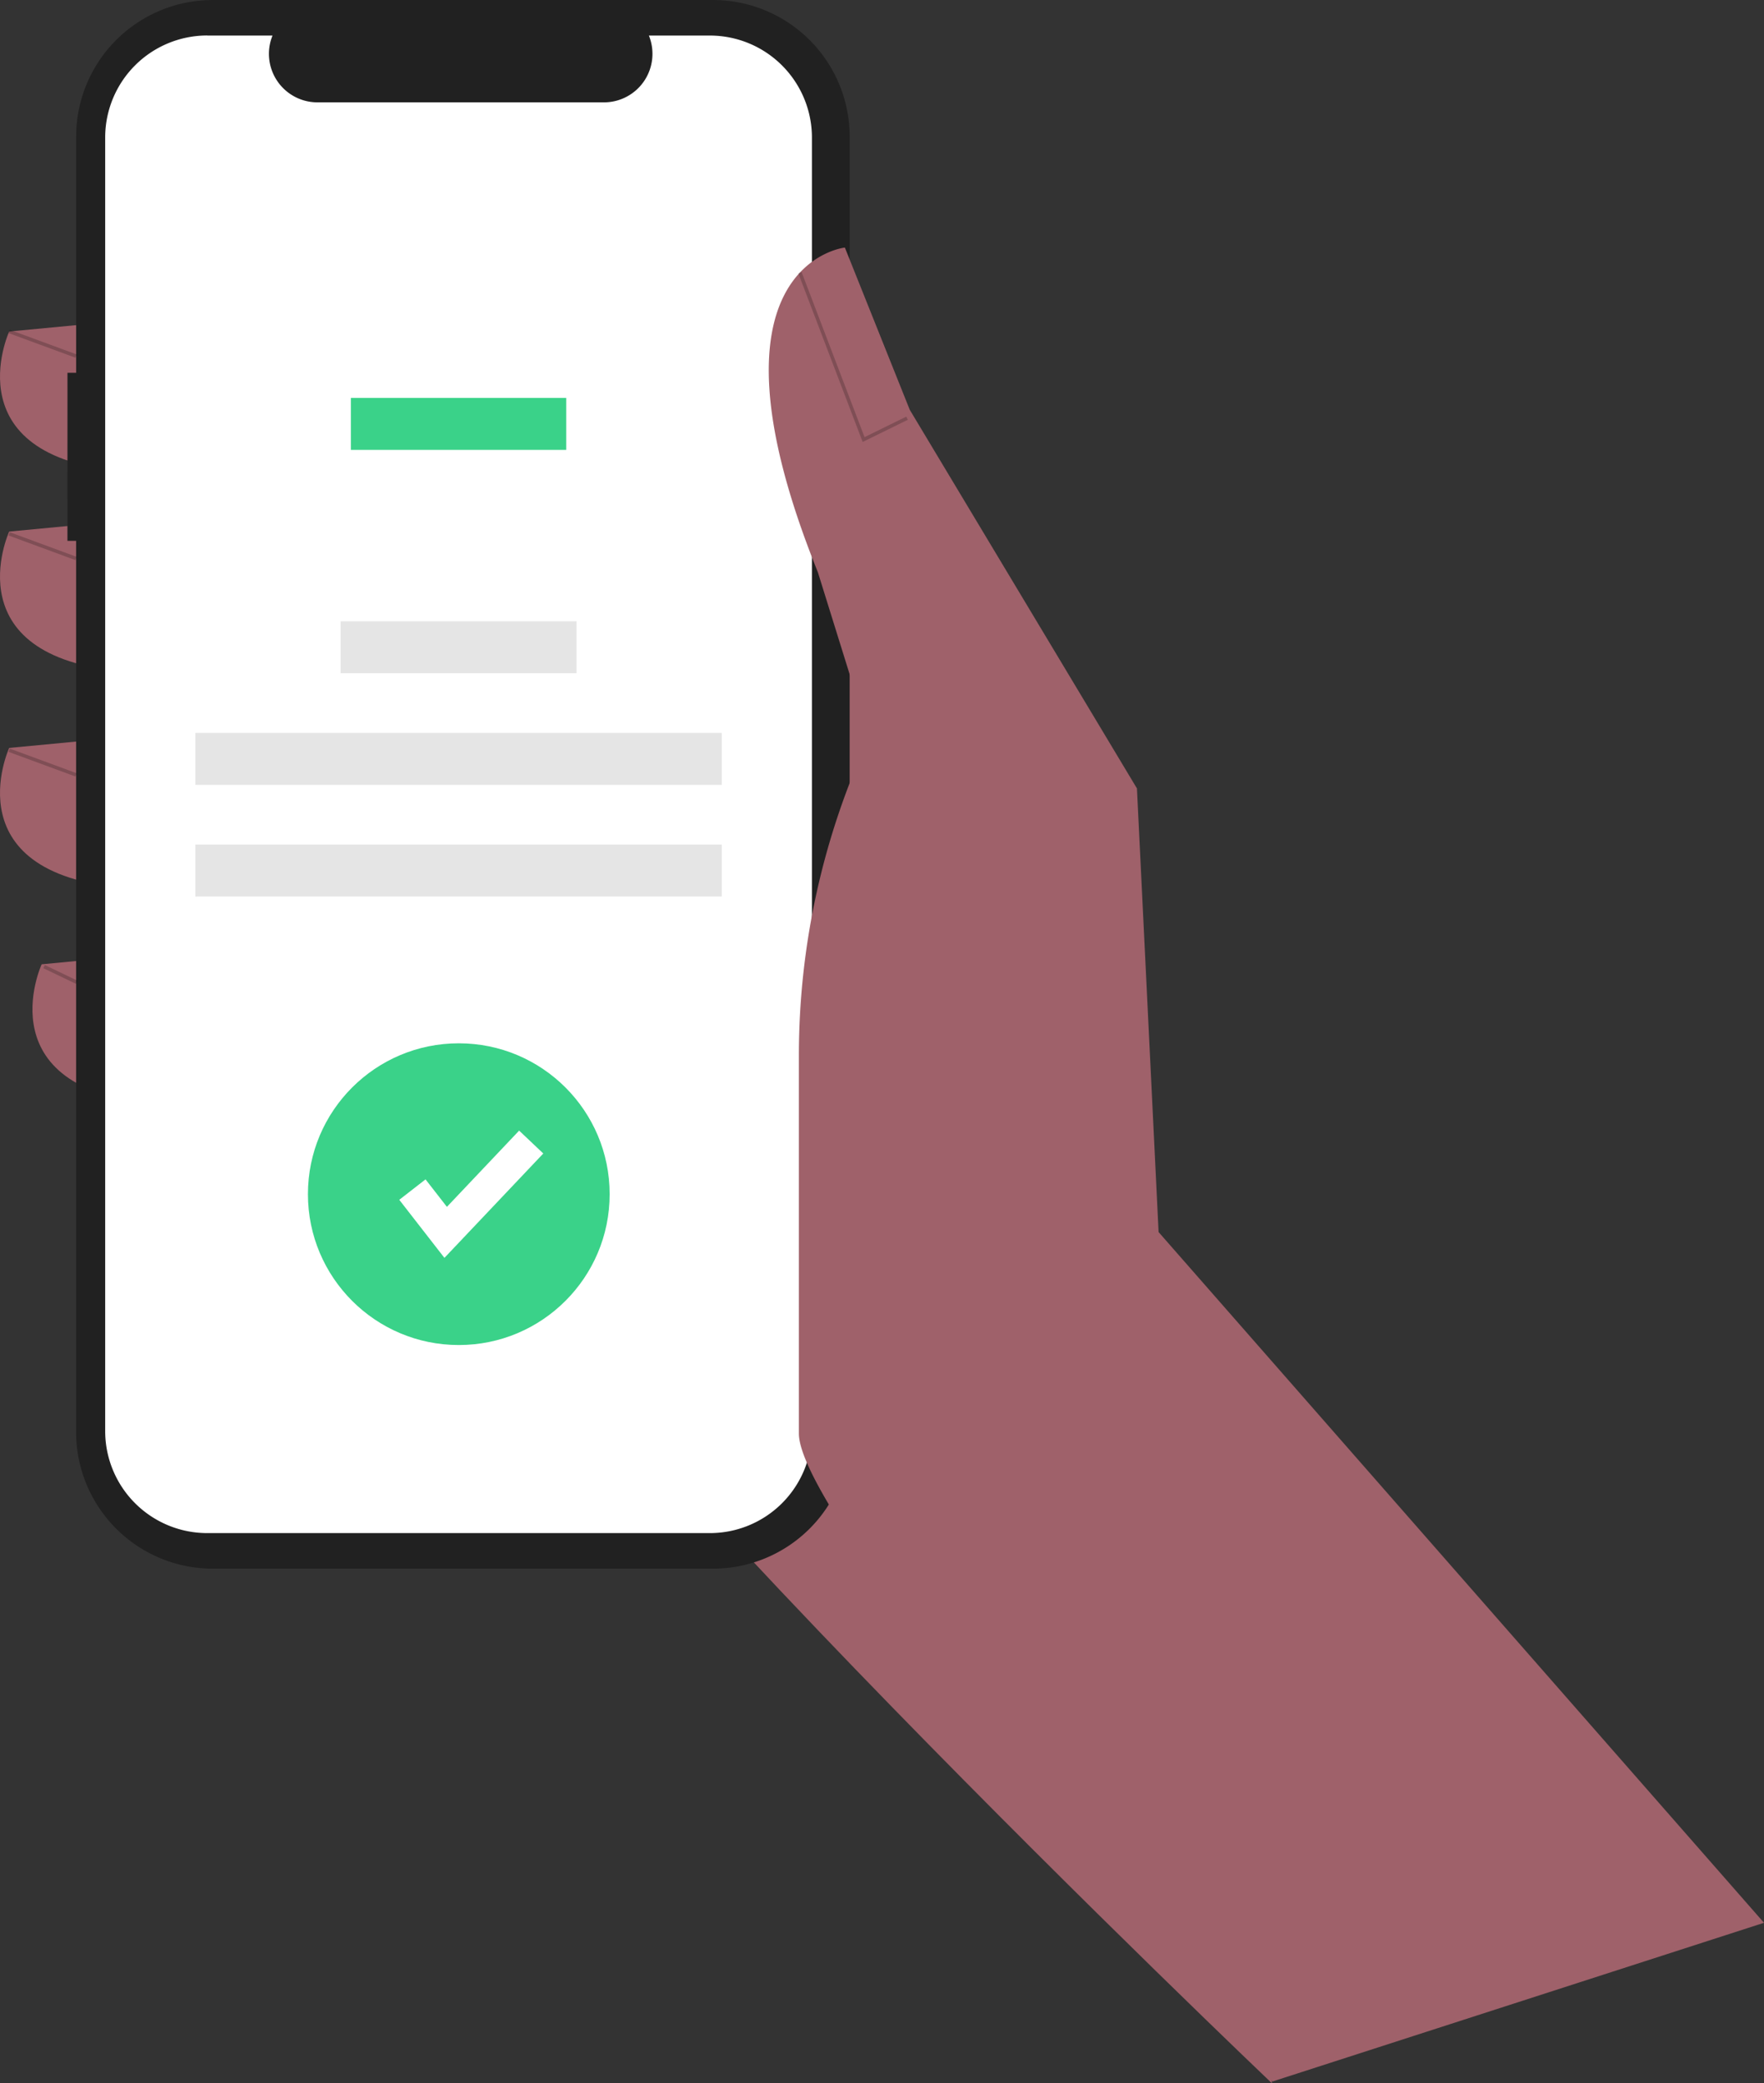 <svg xmlns="http://www.w3.org/2000/svg" width="101.8" height="120.224" viewBox="0 0 101.8 120.224"><rect x="0" y="0" width="101.8" height="120.224" fill="#333333" stroke="none"/><g transform="translate(0 0)"><path d="M514.624,357.965l1.007,19.334s-42.594-40.54-47.9-52.4,4.682-41.2,4.682-41.2l22.162,12.174Z" transform="translate(-442.228 -257.076)" fill="#9f616a"/><path d="M354.352,243.4l-6.555.624s-3.434,7.492,7.179,8.116Z" transform="translate(-347.267 -224.893)" fill="#9f616a"/><path d="M354.352,300.743l-6.555.624s-3.434,7.492,7.179,8.116Z" transform="translate(-347.267 -270.691)" fill="#9f616a"/><path d="M354.352,362.739l-6.555.624s-3.434,7.492,7.179,8.116Z" transform="translate(-347.267 -320.201)" fill="#9f616a"/><path d="M363.652,424.735l-6.555.624s-3.434,7.492,7.179,8.116Z" transform="translate(-354.694 -369.711)" fill="#9f616a"/><path d="M366.6,173.04h.5V159.414a7.886,7.886,0,0,1,7.886-7.886h28.868a7.886,7.886,0,0,1,7.886,7.886v74.751a7.886,7.886,0,0,1-7.886,7.886H374.984a7.886,7.886,0,0,1-7.886-7.886V182.738h-.5Z" transform="translate(-362.706 -151.527)" fill="#212121"/><path d="M383.294,161.715h3.768a2.8,2.8,0,0,0,2.591,3.855h16.538a2.8,2.8,0,0,0,2.591-3.855h3.52a5.889,5.889,0,0,1,5.889,5.889v74.642a5.889,5.889,0,0,1-5.889,5.889H383.294a5.889,5.889,0,0,1-5.889-5.889h0V167.6a5.889,5.889,0,0,1,5.889-5.889Z" transform="translate(-371.335 -159.663)" fill="#fff"/><rect width="12.429" height="2.999" transform="translate(20.248 22.963)" fill="#3AD289"/><rect width="13.613" height="2.999" transform="translate(19.656 35.851)" fill="#e5e5e5"/><rect width="30.382" height="2.999" transform="translate(11.271 42.294)" fill="#e5e5e5"/><rect width="30.382" height="2.999" transform="translate(11.271 48.737)" fill="#e5e5e5"/><path d="M624.987,319.145l-34.938-39.86-1.249-25.6-13.11-21.85-3.746-9.364s-8.74.936-1.561,18.729l2.965,9.52h0a43.637,43.637,0,0,0-4.058,18.376v21.816c0,5.137,24.48,33.118,27.329,37.393h0Z" transform="translate(-523.187 -208.185)" fill="#9f616a"/><path d="M232.468,87.741l2.606-1.281-.089-.181-2.408,1.184-3.635-9.531-.188.072Z" transform="translate(-182.684 -62.236)" opacity="0.2"/><rect width="0.201" height="4.115" transform="translate(0.495 19.221) rotate(-69.778)" opacity="0.2"/><rect width="0.201" height="4.115" transform="translate(0.495 30.902) rotate(-69.778)" opacity="0.2"/><rect width="0.201" height="4.115" transform="translate(0.495 43.389) rotate(-69.778)" opacity="0.2"/><rect width="0.201" height="2.085" transform="translate(2.501 55.872) rotate(-64.361)" opacity="0.2"/><circle cx="8.706" cy="8.706" r="8.706" transform="translate(17.771 60.207)" fill="#3AD289"/><path d="M117.019,331.307l-2.606-3.351,1.515-1.179,1.234,1.586,4.168-4.4,1.394,1.321Z" transform="translate(-91.371 -258.718)" fill="#fff"/></g></svg>